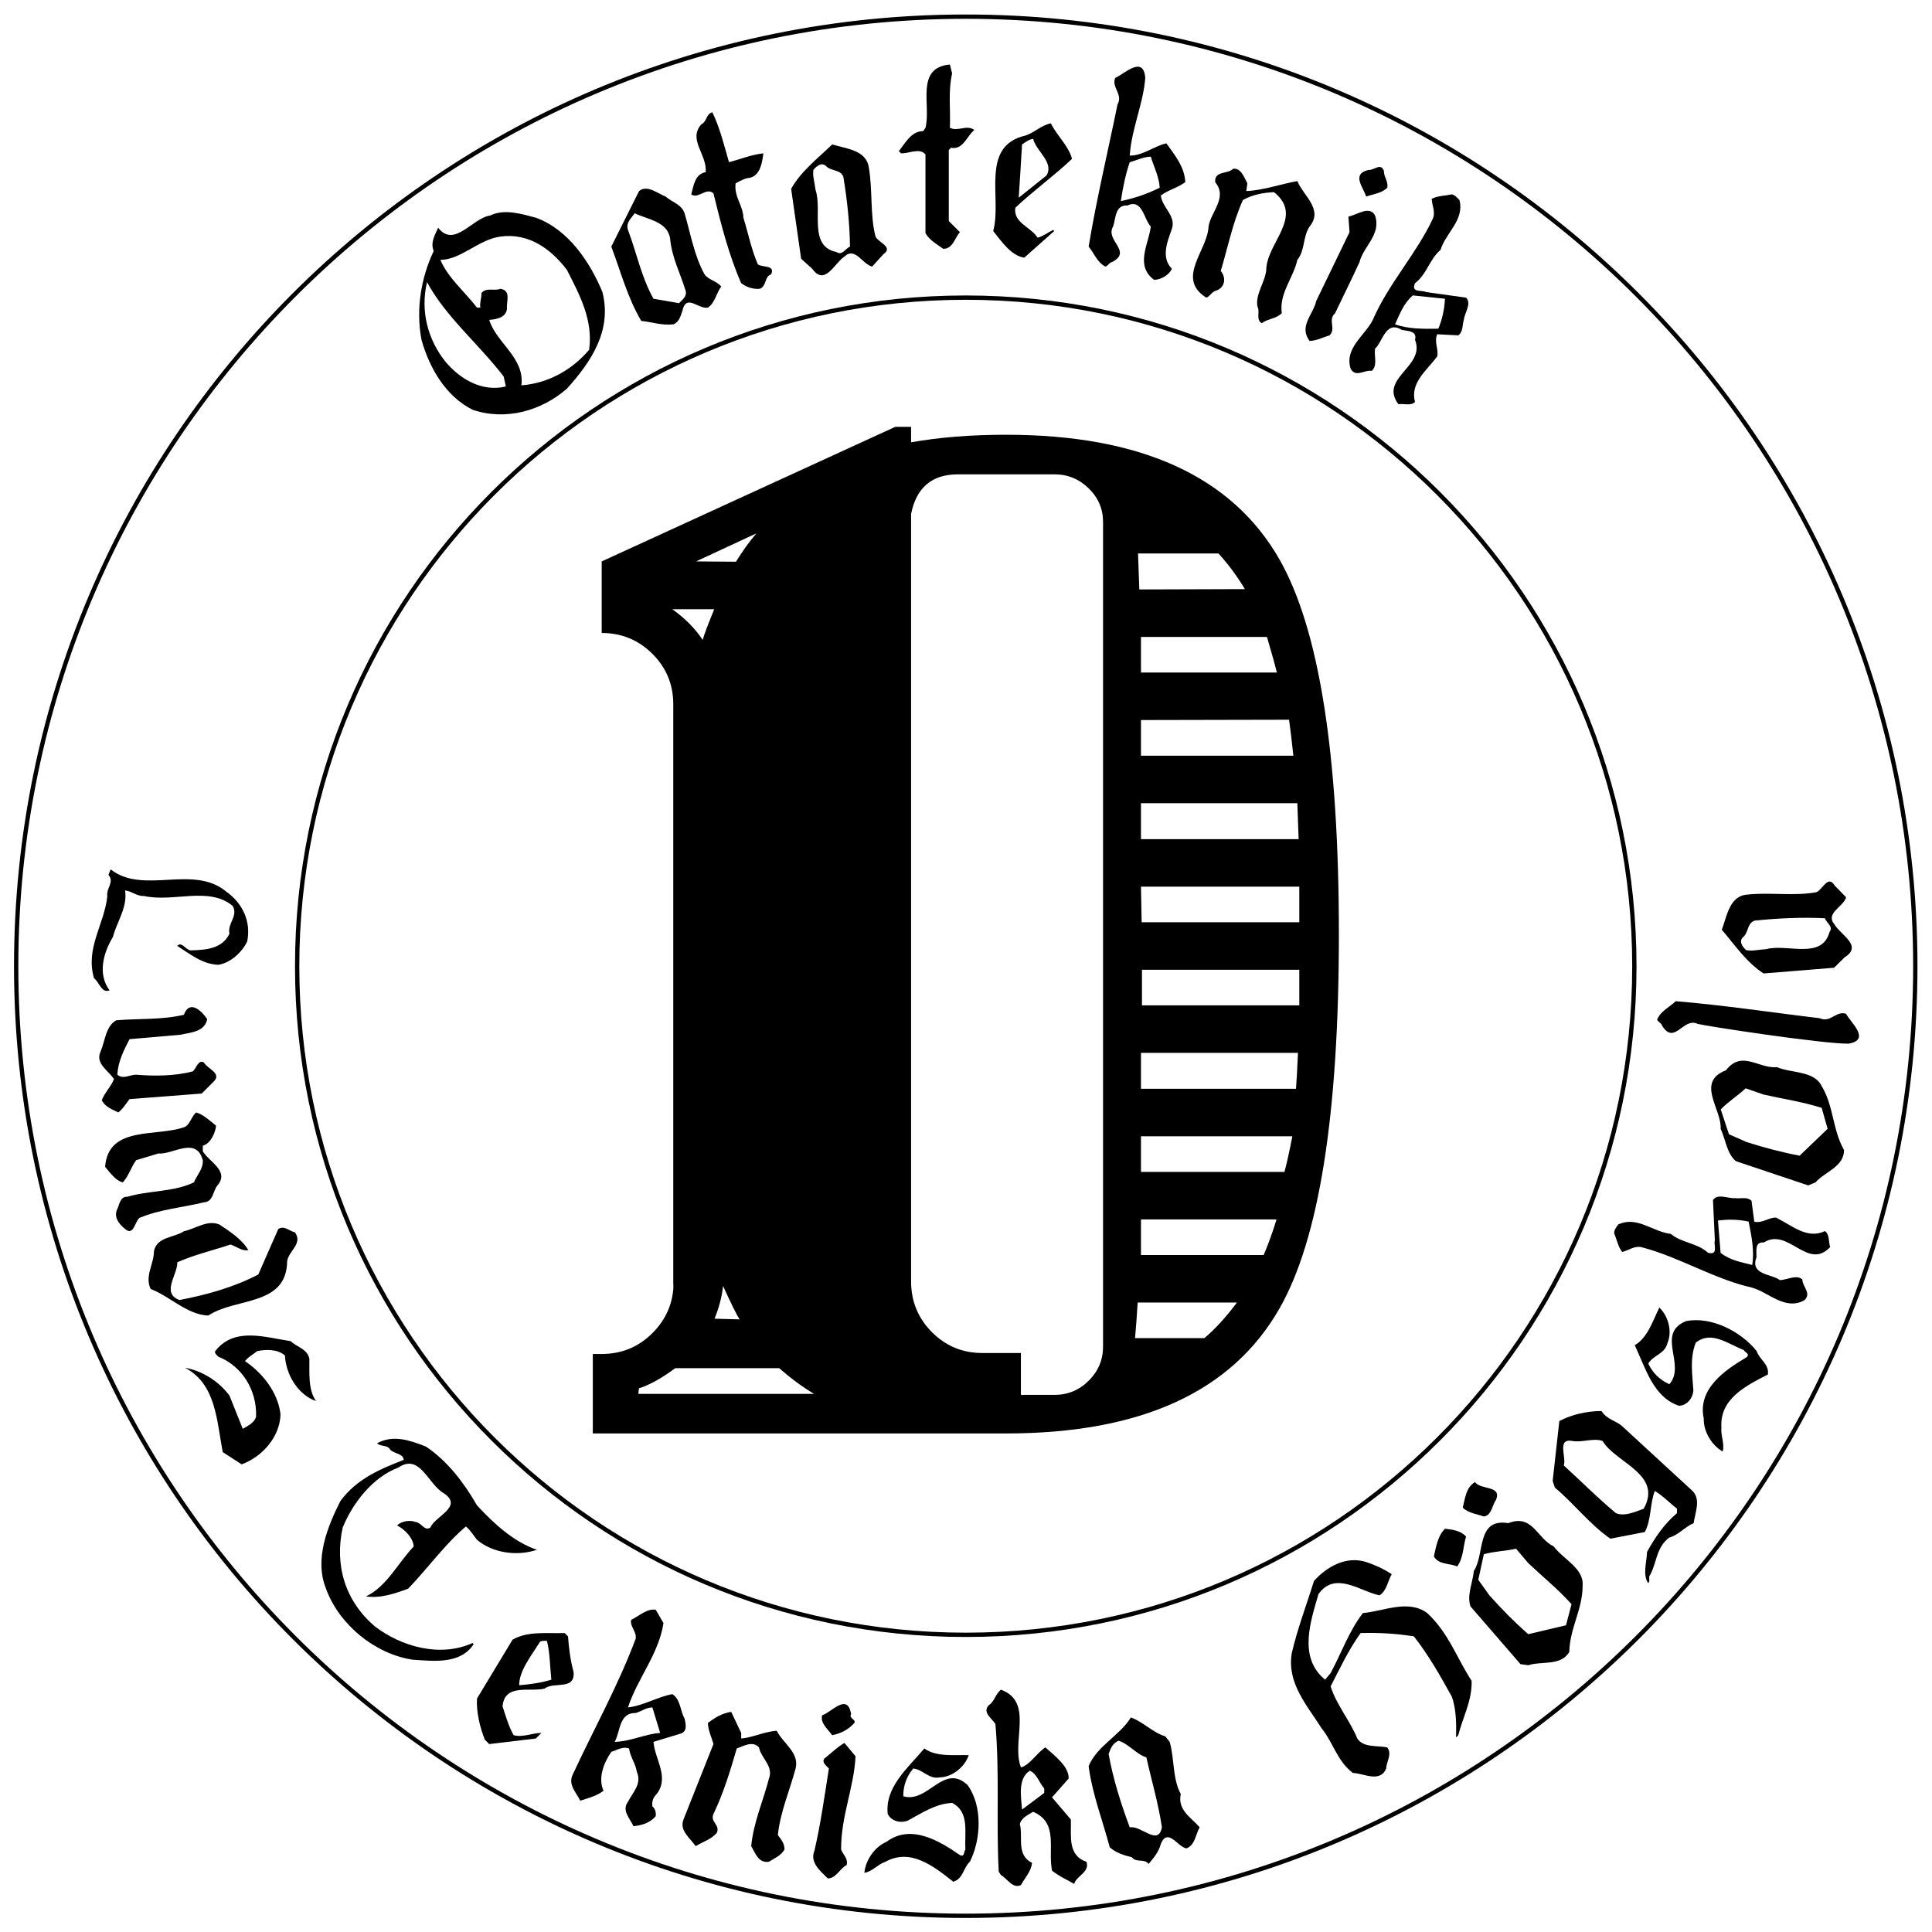 <?xml version="1.0" encoding="utf-8"?>
<!-- Generator: Adobe Illustrator 26.0.2, SVG Export Plug-In . SVG Version: 6.00 Build 0)  -->
<svg version="1.1"
	 id="svg2" xmlns:inkscape="http://www.inkscape.org/namespaces/inkscape" xmlns:sodipodi="http://sodipodi.sourceforge.net/DTD/sodipodi-0.dtd" xmlns:svg="http://www.w3.org/2000/svg"
	 xmlns="http://www.w3.org/2000/svg" xmlns:xlink="http://www.w3.org/1999/xlink" x="0px" y="0px" viewBox="0 0 2229.5 2229.5"
	 style="enable-background:new 0 0 2229.5 2229.5;" xml:space="preserve">
<style type="text/css">
	.st0{fill:none;stroke:#000000;stroke-width:37.333;stroke-miterlimit:10;}
</style>
<sodipodi:namedview  bordercolor="#666666" borderopacity="1.0" id="namedview4" inkscape:pagecheckerboard="0" inkscape:pageopacity="0.0" inkscape:pageshadow="2" pagecolor="#ffffff">
	</sodipodi:namedview>
<g id="g8" transform="matrix(1.333,0,0,-1.333,0,2229.467)" inkscape:groupmode="layer" inkscape:label="ink_ext_XXXXXX">
	<g id="g10" transform="scale(0.1)">
		<path id="path12" class="st0" d="M16580.9,8360.5c0-4540-3680.4-8220.5-8220.4-8220.5C3820.4,140,140,3820.5,140,8360.5
			c0,4540,3680.4,8220.5,8220.5,8220.5C12900.5,16581,16580.9,12900.5,16580.9,8360.5L16580.9,8360.5z"/>
		<path id="path14" class="st0" d="M14148.7,8360.5c0-3196.7-2591.4-5788.1-5788.1-5788.1c-3196.7,0-5788.1,2591.4-5788.1,5788.1
			c0,3196.7,2591.4,5788.1,5788.1,5788.1C11557.3,14148.6,14148.7,11557.2,14148.7,8360.5L14148.7,8360.5z"/>
		<path id="path16" d="M11076.6,11882.1c-411.1,719.4-1200.3,1079.4-2366.8,1079.4c-304.5,0-578.7-21.9-822.4-65.5v134h-137
			L5209,11865v-619.5c171.2,0,317.4-60,438.3-180c120.6-120,181.2-265.6,181.2-436.7V5568.9l3,57.3c0-171.5-60.6-318-181.5-439.8
			c-120.9-121.8-268-182.7-441-182.7H5132v-688h3577.8c1166.5,0,1955.7,360.6,2366.8,1082.1c342.7,599.4,514.2,1679.7,514.2,3240.7
			C11590.8,10199.3,11419.3,11280.5,11076.6,11882.1z M6548.3,12107.8c-59.1-68.6-118.2-150.5-177.2-245.5l-345.4,2.7
			L6548.3,12107.8z M6402.7,5303.3l-217.2,5.8c38.1,91.4,62.7,185.5,74.3,282.6C6330.2,5437.6,6377.7,5341.4,6402.7,5303.3z
			 M5820,11451.1h362.8c-53.6-131.6-86.8-219.9-99.9-265.6C6018,11284.2,5930.3,11372.8,5820,11451.1z M5525.8,4658.2l5.8,48.4
			c91.4,28.6,195.8,86.5,314,174.2h899.7c102.6-89.5,203.5-163.9,302.4-222.6H5525.8z M11242.3,9460.7H9877.5V9772h1353.6
			C11234.7,9690.1,11238.4,9586.2,11242.3,9460.7L11242.3,9460.7z M11159.5,10494.4c11.6-80.1,23.7-183.9,37.1-311.2H9877.5v308.5
			L11159.5,10494.4z M11053.8,10902.9H9877.5c0,138.9,0,241.5,0,308.2h1090.7C11008.1,11075.9,11036.8,10973.2,11053.8,10902.9
			L11053.8,10902.9z M10548.5,11933.6c83.8-91.4,159.9-194.4,228.5-308.3l-913.8-3c-4,106.6-7.6,210.1-11.3,311.3H10548.5z
			 M9549.2,5089.2v-14.3c1.8-116-38.7-215.9-121.5-299.7c-82.8-83.8-182.2-125.5-298.2-125.5H8838v362.4h-333.8
			c-171.5,0-317.1,60.3-437.1,181.2c-120,120.9-179.7,267.1-179.7,438.6c0,5.5,0,10.3,0,14v6630.2
			c45.7,228.4,180.6,342.6,405.4,342.6h836.7c113.9,0,212.6-40.5,295.5-121.5c82.8-81,124.2-177.5,124.2-289.6L9549.2,5089.2z
			 M10425.8,5140.7h-599.7c7.6,81.6,15.2,184.6,22.8,308.5h859.5C10611.3,5319.4,10517.2,5216.8,10425.8,5140.7L10425.8,5140.7z
			 M10939.6,5860.4H9877.5c0,134.9,0,237.6,0,308.2h1173.6C11018.8,6062,10981.6,5959.1,10939.6,5860.4L10939.6,5860.4z
			 M11119.6,6579.8H9877.5c0,137.1,0,239.7,0,308.5h1310.6C11161.3,6751.3,11138.5,6648.3,11119.6,6579.8z M11219.5,7299.5h-1342
			v311h1359C11230.8,7471.6,11225,7367.7,11219.5,7299.5z M11248.1,8021.6h-1362v308.5h1362
			C11248.1,8130.4,11248.1,8027.4,11248.1,8021.6L11248.1,8021.6z M9883.3,8741.3l-5.8,308.2h1370.6v-308.2H9883.3"/>
		<path id="path18" d="M8242.5,16089.8c-35.6-156.7-12.5-314.3-19.2-470.9c70.1-35.6,147,30.7,211.4-19.2
			c-66.3-53.9-97-174-201.8-153.8l-19.2-19.2v-615.1l96.1-96.1c-44.2-49.9-60.6-145.1-144.2-144.1c-53.8,38.4-117.2,73-153.8,134.5
			v682.3c-50,60.6-141.3,6.8-211.4,9.6l-19.2,19.3c56.7,70.1,108.6,173.9,211.4,173l19.2,28.8c50.9,191.2-92.2,520.8,211.4,547.7
			L8242.5,16089.8"/>
		<path id="path20" d="M6166.7,15753.4c66.3-136.4,101.9-285.4,144.1-432.4c99,25.9,193.2,65.3,297.9,76.8
			c-9.6-70.1-23.1-188.3-115.3-211.4c-47.1-3.8-84.6-27.8-124.9-48c-16.3-115.3,64.4-190.3,67.2-297.9
			c41.3-134.6,69.2-274.9,125-403.7c38.4-28.8,152.8-3.8,115.3-86.4c-60.5-21.2-35.6-95.2-96.1-125c-63.4-5.7-116.3,13.5-163.4,48.1
			c-108.6,247.9-174.9,513.2-240.3,778.4c-64.4,54.8-131.6-53.8-192.2-9.6c21.1,73,29.8,175.8,124.9,192.2
			c15.4,149.9-154.7,281.5-38.4,413.2C6122.5,15674.6,6110,15737.1,6166.7,15753.4"/>
		<path id="path22" d="M8982.4,14667.5c-53.8,90.3-213.4,128.8-192.2,259.5c152.8,145.1,330.6,271.9,490.1,422.8
			c-29.8,115.3-131.7,200.8-182.6,307.5c-82.6-15.4-143.2-80.7-221-105.7c-395.9-91.3-199.9-544.9-278.7-826.5
			c69.2-85.5,154.7-214.2,269.1-230.6l259.5,230.6l-9.6,9.7C9071.8,14712.7,9031.4,14680,8982.4,14667.5z M8847.9,15474.7
			c30.8,20.2,58.6,44.2,96.1,48.1c27.8-109.6,183.5-202.8,115.3-317.2l-240.2-192.1C8828.7,15147,8838.3,15321,8847.9,15474.7"/>
		<path id="path24" d="M10260.6,15148c-3.9,132.6-94.2,239.3-163.4,336.3c-109.6-24.9-207.6-109.5-317.1-105.7
			c16.3,236.4,118.2,448.8,134.5,672.7c-16.3,200.9-185.5,29.8-259.5,0c-36.5-82.6,70.2-141.2,19.2-230.6
			c-83.6-410.4-180.7-814-249.8-1230.1c48-57.7,71.1-133.6,144.1-173c23.1,2.9,34.6,36.5,57.7,38.5c181.6,92.2-61.5,188.3,9.6,307.5
			c25,69.2,15.4,190.3,125,182.6c128.8,61.5,141.2-119.2,201.8-182.6c-19.2-153.8-139.3-337.3,28.8-461.3
			c63.4,2.9,128.8,42.3,153.7,96.1c-98,99-37.5,239.3,0,346c37.5,113.4-84.6,183.5-96.1,288.3
			C10115.5,15081.7,10194.2,15099,10260.6,15148z M9703.2,14984.6c17.3,116.3,40.4,228.7,76.9,336.4c60.5,16.3,116.2,46.1,182.6,48
			c26-89.4,71.2-171,76.9-269C9932.9,15047.1,9821.4,15008.7,9703.2,14984.6"/>
		<path id="path26" d="M7579.4,14677.1c-48.1,186.4-24,402.7-57.7,595.8c-19.2,153.8-198.9,165.3-317.1,201.8
			c-128.8-123.9-272-233.5-355.6-384.4l86.5-605.4l96.1-86.5c109.6-152.8,190.3,47.1,278.7,105.7c92.2,88.4,156.6-68.2,240.3-86.5
			l96.1,105.7C7738.9,14586.8,7602.4,14626.1,7579.4,14677.1L7579.4,14677.1z M7243,14542.6c-248,50.9-122,358.4-182.6,538.1
			c-6.7,57.7-26.9,121.1-19.2,173c26.9,32.7,65.4,66.3,105.7,38.4c42.3-51.9,125.9-29.8,153.8-96.1c32.7-196,55.7-408.4,57.6-605.4
			C7319.9,14574.3,7290.1,14509.9,7243,14542.6"/>
		<path id="path28" d="M12009.6,15100c-51-50-121.1-53.9-182.6-76.9c-22.1,76.9-131.7,195,19.2,230.6c49-4.8,108.6,67.3,134.5-9.6
			C11979.8,15192.2,12020.2,15156.6,12009.6,15100"/>
		<path id="path30" d="M10798.7,15138.4l-9.6-67.3c145.1,5.8,294.1,59.6,442.1,86.5c50-125.9,228.7-245.1,105.7-394
			c-58.6-86.5-38.5-205.7-105.7-288.3c-34.6-157.6-159.6-290.2-134.6-461.3c-49-49-119.1-47.1-173-86.5
			c-55.7,29.8-11.5,101.9-38.4,144.2c-17.3,111.4,65.4,205.6,76.9,317.1c1.9,232.6,331.5,461.3,67.3,672.7
			c-97.1-3.9-188.4-23.1-269.1-67.3c-88.4-195.1-130.7-409.4-192.2-615c50.9-61.5,36.5-148-48.1-173c-29.7-8.6-47.1-49-76.9-57.7
			c-267.1,167.3,12.5,410.4,19.3,615.1c19.2,127.8,168.1,250.8,57.6,384.4c-8.6,100.9,106.7,67.3,153.8,115.3
			C10743.9,15275.8,10771.8,15185.5,10798.7,15138.4"/>
		<path id="path32" d="M11903.9,14859.7c55.7-164.3-100-265.2-134.6-403.6c-64.4-141.3-141.2-295.1-211.4-442.1
			c-66.3-61.5,12.5-133.6-48-192.2c-57.7-16.3-109.6-46.1-173-48c-95.2,127.8,31.7,227.7,57.7,345.9
			c96,198.9,192.1,396.9,288.3,595.8l-9.7,134.6C11746.3,14863.5,11856.8,14950,11903.9,14859.7"/>
		<path id="path34" d="M6099.4,14350.4c-90.3,162.4-120.1,349.8-173,528.5c-25.9,76.9-108.6,96.1-163.4,144.2
			c-72.1,27.8-159.5,105.7-230.6,48l-240.2-480.5c81.7-217.2,140.3-443,259.5-643.9c93.2-8.6,176.8-41.3,278.7-28.8
			c50.9,20.2,61.5,73,76.9,115.3c32.7,154.7,138.4,12.5,221.1,28.9c62.4,42.2,72.1,123.9,115.3,182.5
			C6202.3,14295.6,6133.1,14300.4,6099.4,14350.4L6099.4,14350.4z M5878.4,14100.5l-221,38.4c-104.8,185.5-146.1,397.9-221,595.9
			c-22.1,65.3,34.6,106.6,57.7,144.1c111.5-53.8,287.3-71.1,307.5-221c14.4-163.4,89.4-300.8,134.5-451.7
			C5947.6,14158.1,5908.2,14132.2,5878.4,14100.5"/>
		<path id="path36" d="M5215.3,14196.6c-106.7,258.5-295,542-576.6,643.9c-121.1,31.7-271,79.7-394,19.2
			c-155.7-21.2-312.3-286.4-451.7-105.7c-26.9-61.5-69.2-128.8-38.4-201.8c-107.6-226.8-156.6-500.7-105.7-768.8
			c66.3-235.5,202.8-484.4,442.1-605.5c290.2-98,598.7-7.7,816.9,182.6C5118.2,13594.1,5299.9,13864.1,5215.3,14196.6z
			 M3850.7,13600.8c-147,188.3-213.4,433.4-153.8,682.3c159.5-297.9,445.9-534.3,663.1-816.8l19.2-86.6
			C4171.7,13327.9,3976.6,13447,3850.7,13600.8z M5100,13696.9c-148-174.9-355.6-290.2-586.2-307.5
			c29.8,239.3-216.2,365.1-278.7,566.9c63.4,3.9,146.1,20.2,153.8,96.1c-6.7,66.4,39.4,156.7-57.7,173c-50-23-125.9,15.4-163.4-38.4
			c1.9-44.2-16.4-78.8-9.6-124.9h-28.8c-105.7,137.4-251.8,258.5-317.1,413.2c179.7,1.9,329.6,175.8,518.9,201.8
			c246,33.6,437.2-105.7,576.6-288.3C5015.4,14176.4,5136.5,13957.3,5100,13696.9"/>
		<path id="path38" d="M12691.9,14148.5l-346,48.1c-37.4,20.2-133.5-9.6-96.1,76.9c101.9,75.9,125.9,209.5,221.1,288.3
			c44.2,148,209.5,258.5,163.3,432.4c-21.1,20.2-39.3,44.2-67.2,48.1c-57.7-12.5-121.1-11.6-173-38.5c2.9-57.6,35.5-115.3,9.6-172.9
			c-142.2-303.7-386.3-566.1-518.9-874.6c-69.2-138.3-248-244-192.3-422.8c44.3-80.7,119.2-7.7,182.6-19.2
			c52.9,46.1,19.2,127.8,28.9,192.2c66.3,58.6,91.3,247.9,230.6,163.3c47.1-11.5,137.4-5.7,115.3-86.4
			c93.3-232.6-313.3-328.7-144.1-557.4c48.1,6.7,108.6-16.4,144.1,19.2c-45.1,164.4,101.9,272.9,192.2,394
			c14.4,58.6-28.8,127.8,0,192.2l182.6-9.6c44.2,32.7,32.7,89.4,48.1,134.5C12679.4,14020.7,12742.8,14096.7,12691.9,14148.5
			L12691.9,14148.5z M12451.6,13879.5c-130.7-2-261.3-2.9-374.8,38.4c41.4,87.5,72.1,178.8,153.8,249.9l278.7-28.9
			C12504.5,14046.7,12485.3,13960.2,12451.6,13879.5"/>
		<path id="path40" d="M1957.5,9007.2c144.2-101.9,217.2-260.4,182.6-432.5c-46.1-95.1-145.1-185.5-249.9-201.8
			c-139.3,4.8-244.1,93.2-355.6,163.4c37.5,42.2,73-34.6,115.3-38.5c130.7,2.9,274.9,13.5,336.4,144.1
			c-19.2,92.3,76.9,148,28.8,240.3c-208.5,173-512.2,28.8-768.8,86.5c-62.5-2.9-104.8,41.3-163.4,48
			c22.1-146.1-70.2-269.1-105.7-403.7c-81.7-135.5-134.6-319-28.8-461.3c-68.2-27.9-89.4,70.2-134.6,105.7
			c-76.9,260.4,91.3,468,115.3,711.1c-11.5,66.3,64.4,122,9.6,182.6l19.2,48C1240.6,8976.4,1672.1,9244.6,1957.5,9007.2"/>
		<path id="path42" d="M1794.1,7902c-24-111.4-143.2-114.3-230.7-134.5l-442.1-38.4c-50-97-99-193.2-105.7-307.5
			c49-43.2,108.6,0,163.4,0c153.8-13.4,337.3-12.5,490.1,28.9c31.7,25.9,46.1,104.7,96.1,76.9c28.8-54.8,156.7-92.3,86.5-163.4
			l-105.7-105.7c-208.6-16.3-416.1-31.7-624.7-48.1c-29.8-39.4-54.8-80.7-96.1-115.3c-51.9,25-114.4,46.1-144.2,105.7
			c25,65.4,80.7,118.2,105.7,182.6c-42.3,70.1-167.2,134.5-115.3,240.2c39.4,92.3,42.3,216.2,134.5,269.1
			c195.1,16.3,402.7,2.9,586.2,48C1643.3,8079.8,1753.8,7964.5,1794.1,7902"/>
		<path id="path44" d="M1871,6979.5c-9.6-69.2-48.1-152.8-115.3-173v-48c54.8-93.2,235.4-171.1,124.9-297.9
			c-38.4-48-33.6-139.3-115.3-144.1c-185.5-45.2-383.4-60.6-557.4-134.6c-41.3-31.7-50-160.5-124.9-96.1
			c-54.8,44.2-100.9,103.8-67.3,173c18.3,39.4,25,109.5,86.5,105.7c186.4,55.7,402.6,40.4,576.6,124.9
			c26,64.4,81.7,115.3,76.9,192.2c-58.6,209.5-259.5,46.1-384.4,57.7l-192.2-57.7c-45.2-61.5-63.4-133.6-115.3-192.2
			c-63.4,14.4-112.4,85.5-153.8,134.5c26.9,363.3,451.7,254.7,691.9,346c46.1,26.9,53.8,87.5,96.1,124.9
			C1763.4,7074.6,1816.2,7023.7,1871,6979.5"/>
		<path id="path46" d="M2149.7,5903.1c-50.9-12.5-102.8,31.7-153.8,48.1c-153.8-50.9-313.3-88.4-461.3-153.8
			c4.8-107.6-142.3-266.2,19.2-326.7c239.3,46.1,469.9,110.5,682.3,221l173,394c53.8,33.6,96.1-19.2,144.1-28.9
			c71.1-98-55.8-162.4-67.3-249.8c-2.9-393-454.6-314.3-682.3-470.9c-183.6,7.7-328.7,164.3-499.7,230.6
			c-52.8,111.5,28.8,214.3,28.8,326.7c25,125.9,173,115.3,259.5,173c101.9,21.1,202.8,101.9,307.5,57.7
			C1989.2,6064.6,2093,5998.3,2149.7,5903.1"/>
		<path id="path48" d="M2514.9,5115.1c54.8-50.9,148-69.2,163.4-153.8c1.9-117.2-13.5-265.3,57.7-365.2
			c-155.7,53.8-261.4,228.7-269.1,394c-61.5,55.7-160.5,54.8-240.3,38.4c-35.6-28.8-74-47.1-105.7-86.5
			c156.6-106.7,286.4-273.9,307.5-461.3c-5.8-196-157.6-366.2-336.4-432.5l-163.4,105.7c-52.9,267.1-55.7,588.1-326.7,730.4
			c139.3-24,286.4-109.6,384.4-240.2l115.3-288.3c42.3,25,101.9,51.9,115.3,105.7c7.7,229.7-121.1,436.3-326.7,518.9
			c-15.4,15.4-44.2,37.5-19.2,57.7C2037.3,5239.1,2301.5,5145.9,2514.9,5115.1"/>
		<path id="path50" d="M16002.8,7690.1c198.8,32.9,14.4,187.3-21.4,258.6c-85.4,29.5-135-81.6-228.3-38.2
			c-415.9,49.4-826.1,112.7-1246.5,147.3c-53.5-52.6-127.2-81.9-160.5-158c4.8-22.7,39.3-31.4,43.1-54.3
			c106.9-173.4,182.6,76.9,307.2,15.9C14767.5,7842.2,15778.3,7687.9,16002.8,7690.1"/>
		<path id="path52" d="M15724.9,9001.7c-189-36.6-403.3,0.7-598.2-21.1c-154.6-9.8-177.2-188.4-220.9-304.2
			c115.9-136.1,216.5-285.8,362-378.4l609.6,49.3l92.2,90.6c159.2,100-35.4,192.8-88.5,284.6c-82.6,97.5,77.7,152.2,101,234.5
			l-99.6,102.4C15824.8,9155.4,15777.2,9021.5,15724.9,9001.7L15724.9,9001.7z M15838.6,8657.7c-66-244.4-365.2-99.9-548.3-149.3
			c-57.9-3.2-122.5-19.4-173.8-8.6c-31,28.8-62.2,69.3-31.9,107.9c54.4,39,37.4,123.8,105.3,147.6c197.7,20.6,411.1,30.6,607.8,20.5
			C15811.7,8736.4,15874.1,8702.7,15838.6,8657.7"/>
		<path id="path54" d="M14829.4,6336.6l16.2-348.9c-12.9-40.6,34-129.6-57.9-108.6c-93.3,86.2-229,85.3-323.9,164.4
			c-153.6,16.3-292.6,158.5-455.1,81.2c-16-24.5-36.2-46.8-34.9-75c22.8-54.4,33.6-116.9,69.5-163c56.2,13.4,106.8,56.1,168.3,41.2
			c324.6-84.1,627.3-275.9,954.9-349.6c148.7-42.6,285.4-198.9,450.9-111.4c71.3,58.3-14.3,118.5-14.6,183
			c-55,43.5-129.2-4.6-194.2-6.9c-69.8,54.4-260.5,44.2-202.9,196.7c2.7,48.4-19.6,136.2,63.8,129.2
			c211.5,134.3,380.6-247.7,574.4-39.4c-15.5,46-3.9,109.8-45.4,138.2c-153.2-74.5-287,50-422.6,116.6
			c-60.2,3.4-120.3-51.8-188.9-35.3l-24.1,181.2c-40.2,37.5-93.8,15.7-141,22.6C14957.3,6347.7,14871.1,6396.2,14829.4,6336.6
			L14829.4,6336.6z M15138,6149.8c25.9-128.1,50.8-256.4,31-375.5c-93.5,24.6-188.9,38.1-273.8,105.3l-22.8,279.2
			C14963.9,6171.1,15052.5,6168.1,15138,6149.8"/>
		<path id="path56" d="M14652.4,3817.8l-605.5,557.4c-50,49-134.5,58.6-182.6,134.6c-122,0-255.6-28.8-365.2-86.5l-57.6-518.9
			l19.2-57.7c164.3-136.5,301.7-319,480.5-442.1l297.9,57.7c57.7,106.7,43.3,243.1,86.5,355.6c68.2-40.4,127.8-102.9,192.2-153.8
			v-38.4c-111.5-93.2-193.1-215.3-259.5-336.4c-2.8-92.3-39.4-194.1,9.6-269.1c17.3,13.4,6.8,38.4,9.7,57.6
			c66.3,108.6,55.7,248.9,172.9,336.4c78.8,21.1,137.4,94.2,211.5,124.9C14673.5,3626.5,14727.3,3742.8,14652.4,3817.8
			L14652.4,3817.8z M14229.5,3664c-74-26.9-166.3-69.2-240.3-38.4c-160.4,133.6-300.7,275.8-451.6,413.2
			c25.9,70.1-64.4,239.3,76.9,211.4c80.7-14.4,185.4,28.8,259.4,0C13986.4,4060.9,14396.7,3962.9,14229.5,3664"/>
		<path id="path58" d="M12951.4,3740.9c-35.6-48-37.5-135.5-105.8-144.1c-61.4,23-131.6,26.9-182.5,76.9
			c21.1,79.8,26.9,173.9,105.7,221C12820.7,3823.5,13002.3,3868.7,12951.4,3740.9"/>
		<path id="path60" d="M12691.9,3423.8c-26-86.5-22.1-184.5-76.9-259.5c-67.3,28.8-160.5,14.4-201.8,86.5
			c19.2,85.5,34.6,180.7,96.1,240.2C12575.6,3483.4,12642.9,3474.7,12691.9,3423.8"/>
		<path id="path62" d="M13451.1,3337.3c-147,70.1-183.6,284.5-394,201.8c-279.7,47.1-201.8-273.9-297.9-413.2
			c-9.6-102.8-62.5-210.5-28.9-307.5l432.5-499.7l67.3-9.6c118.2,38.4,281.5-9.6,355.5,115.3c3.9,206.6,116.3,368.1,115.3,576.6
			C13711.5,3148.9,13534.7,3224.8,13451.1,3337.3L13451.1,3337.3z M13556.8,2655l-326.7-76.9c-116.3,101.9-227.8,214.3-336.4,336.3
			l-96.1,134.6l48,221.1c89.4,25.9,188.4,26.9,278.8,48l105.7-124.9c124.9-118.2,255.6-223,374.8-355.6L13556.8,2655"/>
		<path id="path64" d="M15383.6,7486.6c-162.3-14.4-302.8,151.5-441.9-26.8c-264.7-101.8-34.3-338.5-46.1-507.3
			c44-93.4,53.3-213,131.7-279.4l626.6-210.1l62.8,26c82.1,93.2,247.2,135,247.3,280.2c-101.8,179.8-87.2,376-194.2,555
			C15703.6,7457,15512.8,7432.4,15383.6,7486.6L15383.6,7486.6z M15821.9,6953.1l-242.2-232.5c-151.9,28.5-305.1,68.5-460.7,118.3
			l-151.2,66.9l-71.2,214.7c63.8,67.8,148.5,119,215.5,183.2l154.6-53.8c167.7-38.2,333.5-61.8,503.6-115.3L15821.9,6953.1"/>
		<path id="path66" d="M12048,3097c-35.5-60.6-41.3-142.2-105.7-182.6c-164.3,32.7-385.3,215.3-528.5,9.6
			c-67.3-234.5-177.8-546.8,57.6-740l48.1,57.7c93.2,173,156.6,358.5,278.7,519c179.7,15.4,393,122,557.4,0
			c185.4-172,256.5-391.1,384.3-586.2c4.9-174.9-76.8-314.3-115.3-470.9l-19.2-19.2c1.9,112.4,2.9,248.9-38.4,355.5
			c-98.1,176.8-198,354.6-326.8,519c-148,24-301.7,33.6-461.3,28.8c-104.7-146.1-178.7-304.6-259.4-461.3
			c50-161.4,167.2-295,230.6-451.7c54.8-81.6,170.1-58.6,259.5-76.9c44.2-56.7-6.7-122.1-9.6-182.6c-51.9-127.8-198-40.3-288.3-38.4
			c-134.6,100.9-169.1,260.4-269.1,384.4c-126.9,200.8-303.7,393.1-259.5,653.5c50,214.3,127.8,416.1,192.2,624.6
			c113.4,124.9,279.7,218.2,451.7,163.4C11904.8,3176.8,11978.8,3143.1,12048,3097"/>
		<path id="path68" d="M14365.1,5405.5c78.1-74,113-207.4,70.3-307.3c-22.2-94.5-123-104.2-166.2-177.5
			c38-80.9,98.4-140.4,182.2-178.9c148.9,167.4-120.6,439.4,145.5,546.6c219.6,42.9,476.4-91,610.5-259.4
			c24.5-75.7,110.8-113.3,97-203.2c-194.5-98.9-419.5-213.3-402-460.5c-7.6-67.3,29.6-138.3,11.1-206
			c-89.4,49.5-167.6,169.1-164.2,287c-54.9,255.8,184,418.9,369.6,528.2c36.4,30.8-15.1,42.9-23.6,63.7
			c-137.6,52.7-279.9,171-414.9,63.7c-54-135.9-29.2-275.3-20.8-413.5c-4.6-67.7-54.6-130.4-124.6-133.1
			c-220.9,74-287.5,320.3-382.8,524.9C14265.8,5143.3,14314.6,5307.1,14365.1,5405.5"/>
		<path id="path70" d="M4129.4,3692.9c149.9-162.4,321-317.1,518.9-384.4c-173-57.7-381.5-28.9-518.9,86.5
			c-31.7,38.4-53.8,80.7-96.1,115.3c-183.6-155.7-328.7-360.4-499.7-538.2c-113.4-42.3-238.3-85.5-365.2-67.2
			c178.8,84.6,275.8,288.3,413.2,432.4c-6.7,77.9-77.9,147.1-144.2,182.6c42.3,38.5,108.6,48.1,163.4,28.8
			c46.1-5.8,75-80.7,124.9-48.1c38.4,99,291.2,181.6,115.3,297.9c-137.4,79.8-205.7,349.8-394,221
			c-222.9-83.6-395-309.4-480.5-518.9c-72.1-329.6,23.1-637.1,278.7-855.3c229.7-174.9,563.2-271,845.7-144.1l9.6-9.6
			c-114.4-174.9-340.2-147-528.6-134.5c-322.9,48-637.1,302.7-749.6,615c-102.8,253.7,12.5,536.3,124.9,759.2
			c143.2,194.1,348.9,277.7,547.8,355.6c-2.9,53.8-78.8,51.9-115.3,86.5c-25.9,48-82.6,24-115.3,57.6
			c141.3,76.9,287.4,24,422.8-28.8C3877.6,4075.3,4022.7,3879.3,4129.4,3692.9"/>
		<path id="path72" d="M4965.4,2251.4c-26.9,98-40.4,200.8-48,307.5l-28.8,28.8c-145.1-4.8-324.8,19.2-451.7-57.7l-307.5-509.3
			c-6.7-118.2,25-246,67.3-355.6l38.4-38.4l403.6,48l48.1,48.1c-71.1,1.9-160.5-41.3-240.2-19.2c-44.2,77.9-68.2,165.3-96.1,249.9
			c18.3,200.9,235.4,121.1,365.2,153.8C4793.4,2169.7,4980.8,2088,4965.4,2251.4L4965.4,2251.4z M4494.5,2136
			c0,124.9,100.9,248.9,173,365.2c7.7,23.1,42.3,19.2,67.3,19.2c26.9-106.7,26-223.9,38.4-336.4
			C4684.8,2157.2,4591.6,2143.7,4494.5,2136"/>
		<path id="path74" d="M7367.9,1886.2c-24-41.3,61.5-49,19.2-86.5c-51.9-53.8-114.4-82.6-182.6-96.1
			c-39.4,53.8-106.7,106.7-86.5,173C7194,1896.8,7337.2,2076.5,7367.9,1886.2"/>
		<path id="path76" d="M5926.4,1847.7c-39.4,69.2-33.6,164.3-105.7,211.4c-133.6-25.9-257.5-101.9-384.4-115.3
			c82.6,251.8,266.2,461.3,307.5,730.3l-67.3,115.3c-75.9,12.5-142.2-53.8-211.4-86.5c-16.4-54.8,47.1-99.9,38.4-163.3
			c-151.8-406.5-365.2-788.1-547.8-1182.1c-37.5-86.5,34.6-150.9,67.3-221c70.2,23.1,142.2,39.4,201.8,86.5
			c-50,106.7,1.9,242.2,67.3,336.3c49,15.4,101.9,50,153.8,28.8c9.6-73.1,56.7-129.7,67.2-201.8c46.1-104.8-36.5-178.8-76.9-259.5
			c-56.7-76.9,19.2-146.1,48-211.4c73,8.6,140.3,26.9,192.2,86.5c4.8,34.6-4.8,63.4-28.8,86.5c-4.8,37.5,4.8,70.2,28.8,96.1
			c126.9,147-6.7,305.6-19.2,461.3l221,67.2C5953.4,1728.6,5938.9,1791.1,5926.4,1847.7L5926.4,1847.7z M5321,1645.9
			c50.9,87.4,35.5,252.7,182.6,249.9c49,13.4,89.4,48,144.2,48l67.3-221C5584.4,1715.1,5462.3,1648.8,5321,1645.9"/>
		<path id="path78" d="M6416.6,1722.8v-48.1c97,7.7,198.9,59.6,307.5,67.3c54.8-108.6,198.9-192.2,163.4-326.7
			c-50.9-192.2-131.7-371.9-153.8-576.6c29.8-37.5,58.6-75,57.7-124.9c-32.7-55.7-85.5-74-134.5-105.7
			c-92.3-14.4-117.2,75-153.8,134.6c20.2,208.5,103.8,390.2,153.8,586.2c41.3,106.7-68.2,174.9-86.5,269.1
			c-54.8,60.5-135.5,10.6-192.2-9.6c-56.7-193.2-114.4-386.3-201.8-567c-30.8-71.1,60.5-92.3,28.8-163.4
			c-51.9-60.5-122-75.9-182.6-115.3c-49,71.1-143.2,135.5-105.7,230.6l259.5,653.5c-16.3,60.5-46.1,116.3-48.1,182.6
			c61.5,47.1,125.9,85.5,201.8,96.1L6416.6,1722.8"/>
		<path id="path80" d="M10222.1,1194.2c-73,133.6-53.8,305.6-96.1,451.7l-38.4,48c-108.6,31.7-191.3,125.9-297.9,163.3
			c-91.3-153.8-298.9-250.8-365.2-422.8c32.7-246,121.1-468,182.6-701.5c55.8-49,123-69.2,192.2-86.5c35.6-50,108.6-7.7,144.1-57.7
			c39.4,47.1,90.4,106.7,105.7,173c59.6,146.1,147.1-25.9,221.1-38.4c75.9,27.9,79.7,121.1,115.3,182.6
			C10316.3,987.6,10191.4,1053.9,10222.1,1194.2L10222.1,1194.2z M9780.1,905.9c-75.9,205.6-143.2,414.2-182.6,634.3
			c16.3,49,34.6,93.2,86.5,115.3c88.4-27.8,151.9-116.3,240.2-144.1c45.2-201.8,103.8-397.9,134.6-605.4
			C10026.1,738.8,9881,924.2,9780.1,905.9"/>
		<path id="path82" d="M7406.4,1521c-12.5-269.1-126.9-519.9-124.9-807.2c16.3-45.2,62.5-76.9,48-134.6
			c-58.6-27.9-92.2-117.2-163.4-115.3c-69.2,67.3-156.6,139.4-115.3,240.3c53.8,231.6,87.5,472.8,124.9,711.1
			c-23,25-64.4,53.8-38.4,86.5c57.7,45.2,111.5,99.9,173,134.6L7406.4,1521"/>
		<path id="path84" d="M8386.6,1530.6c-34.6-101.9-141.3-189.3-249.9-192.2c-95.2-19.2-146.1,68.2-230.7,76.9
			c-57.6-68.2-86.4-148-86.4-240.2c214.3-65.3,348.8,293.1,557.4,96.1c130.6-181.6,116.2-470.9,19.2-663.1
			c-58.6-53.8-56.7-148-144.2-172.9c-171,135.5-369,292.1-586.2,172.9c-64.4-21.1-113.4-84.6-182.6-96.1
			c7.7,101.9,83.6,222.9,192.2,269.1c209.5,156.6,457.5,7.7,634.3-115.4c43.2-20.2,32.7,31.7,48,48.1
			c-9.6,147,38.4,325.8-115.3,403.6c-146.1-7.7-262.4-88.4-384.4-153.7c-63.4-24-141.2-4.8-173,57.7c-25,231.6,171,395,317.1,567
			C8107,1511.4,8276.1,1535.4,8386.6,1530.6"/>
		<path id="path86" d="M9405.3,608c-165.3,54.8-130.7,226.8-134.5,365.2l-163.4,192.2l144.2,163.3
			c2.9,106.7-125.9,199.9-201.8,269.1c-74-47.1-136.5-154.7-211.4-173c-86.5,223.9,115.3,566-173,672.7
			c-50-39.4-55.8-103.8-105.7-134.6c-58.6-63.4,27.9-112.4,57.7-163.4c37.5-425.7,5.8-858.2,28.8-1278.1l19.2-28.8
			c56.7-31.7,100.9-121.1,173-86.5c34.6,63.4,88.4,118.2,96.1,192.2c-139.3,69.2-75.9,222-105.7,336.3
			c13.5,53.8,73,80.7,115.3,105.7c222-95.1,125.9-320,163.3-509.3c60.6-49,127.8-76.9,192.2-115.3C9316.8,487,9437,515.8,9405.3,608
			L9405.3,608z M9040.1,1203.9l-192.2-144.2c-6.7,99.9-41.3,268.1,67.3,336.3c61.5-25.9,80.7-103.8,124.9-153.8V1203.9"/>
	</g>
</g>
</svg>
